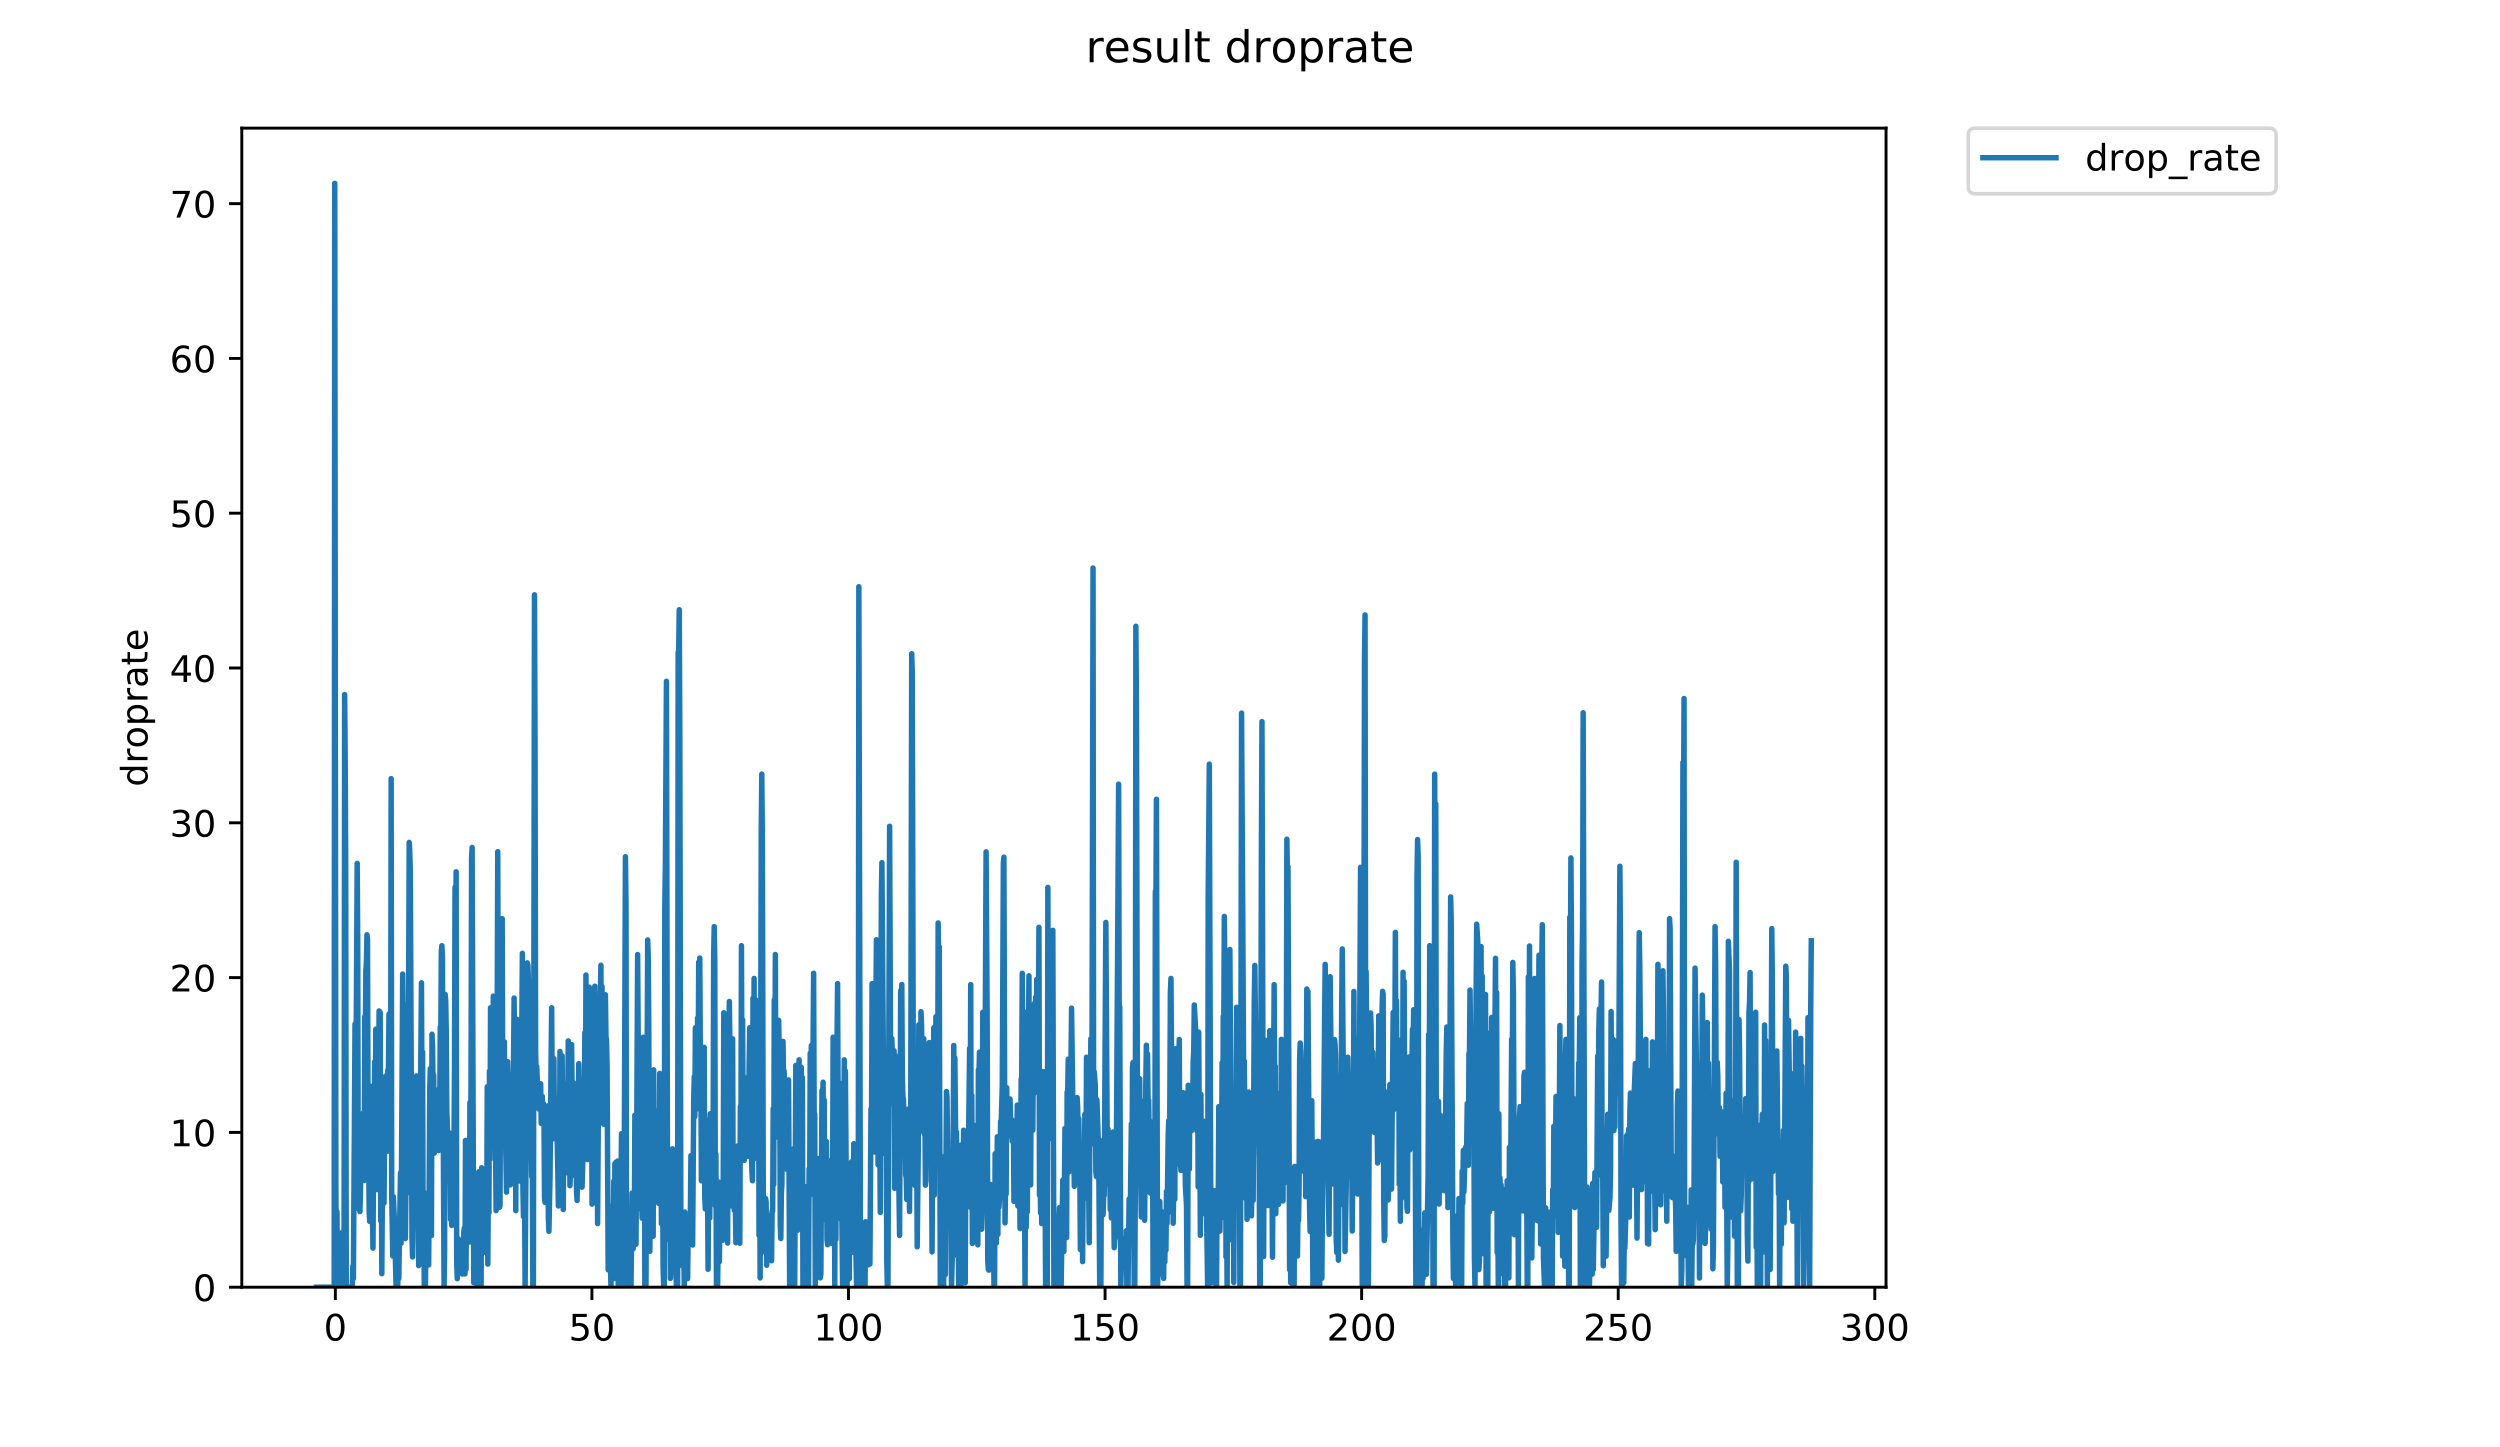 <?xml version="1.0" encoding="utf-8" standalone="no"?>
<!DOCTYPE svg PUBLIC "-//W3C//DTD SVG 1.1//EN"
  "http://www.w3.org/Graphics/SVG/1.1/DTD/svg11.dtd">
<!-- Created with matplotlib (https://matplotlib.org/) -->
<svg height="396pt" version="1.1" viewBox="0 0 684 396" width="684pt" xmlns="http://www.w3.org/2000/svg" xmlns:xlink="http://www.w3.org/1999/xlink">
 <defs>
  <style type="text/css">
*{stroke-linecap:butt;stroke-linejoin:round;}
  </style>
 </defs>
 <g id="figure_1">
  <g id="patch_1">
   <path d="M 0 396 
L 684 396 
L 684 0 
L 0 0 
z
" style="fill:#ffffff;"/>
  </g>
  <g id="axes_1">
   <g id="patch_2">
    <path d="M 66.159 352.174 
L 516.019 352.174 
L 516.019 35.062 
L 66.159 35.062 
z
" style="fill:#ffffff;"/>
   </g>
   <g id="matplotlib.axis_1">
    <g id="xtick_1">
     <g id="line2d_1">
      <defs>
       <path d="M 0 0 
L 0 3.5 
" id="m8c4f00724d" style="stroke:#000000;stroke-width:0.8;"/>
      </defs>
      <g>
       <use style="stroke:#000000;stroke-width:0.8;" x="91.75" xlink:href="#m8c4f00724d" y="352.174"/>
      </g>
     </g>
     <g id="text_1">
      <!-- 0 -->
      <defs>
       <path d="M 31.781 66.406 
Q 24.172 66.406 20.328 58.906 
Q 16.5 51.422 16.5 36.375 
Q 16.5 21.391 20.328 13.891 
Q 24.172 6.391 31.781 6.391 
Q 39.453 6.391 43.281 13.891 
Q 47.125 21.391 47.125 36.375 
Q 47.125 51.422 43.281 58.906 
Q 39.453 66.406 31.781 66.406 
z
M 31.781 74.219 
Q 44.047 74.219 50.516 64.516 
Q 56.984 54.828 56.984 36.375 
Q 56.984 17.969 50.516 8.266 
Q 44.047 -1.422 31.781 -1.422 
Q 19.531 -1.422 13.062 8.266 
Q 6.594 17.969 6.594 36.375 
Q 6.594 54.828 13.062 64.516 
Q 19.531 74.219 31.781 74.219 
z
" id="DejaVuSans-48"/>
      </defs>
      <g transform="translate(88.568 366.773)scale(0.1 -0.1)">
       <use xlink:href="#DejaVuSans-48"/>
      </g>
     </g>
    </g>
    <g id="xtick_2">
     <g id="line2d_2">
      <g>
       <use style="stroke:#000000;stroke-width:0.8;" x="161.948" xlink:href="#m8c4f00724d" y="352.174"/>
      </g>
     </g>
     <g id="text_2">
      <!-- 50 -->
      <defs>
       <path d="M 10.797 72.906 
L 49.516 72.906 
L 49.516 64.594 
L 19.828 64.594 
L 19.828 46.734 
Q 21.969 47.469 24.109 47.828 
Q 26.266 48.188 28.422 48.188 
Q 40.625 48.188 47.75 41.5 
Q 54.891 34.812 54.891 23.391 
Q 54.891 11.625 47.562 5.094 
Q 40.234 -1.422 26.906 -1.422 
Q 22.312 -1.422 17.547 -0.641 
Q 12.797 0.141 7.719 1.703 
L 7.719 11.625 
Q 12.109 9.234 16.797 8.062 
Q 21.484 6.891 26.703 6.891 
Q 35.156 6.891 40.078 11.328 
Q 45.016 15.766 45.016 23.391 
Q 45.016 31 40.078 35.438 
Q 35.156 39.891 26.703 39.891 
Q 22.75 39.891 18.812 39.016 
Q 14.891 38.141 10.797 36.281 
z
" id="DejaVuSans-53"/>
      </defs>
      <g transform="translate(155.586 366.773)scale(0.1 -0.1)">
       <use xlink:href="#DejaVuSans-53"/>
       <use x="63.623" xlink:href="#DejaVuSans-48"/>
      </g>
     </g>
    </g>
    <g id="xtick_3">
     <g id="line2d_3">
      <g>
       <use style="stroke:#000000;stroke-width:0.8;" x="232.147" xlink:href="#m8c4f00724d" y="352.174"/>
      </g>
     </g>
     <g id="text_3">
      <!-- 100 -->
      <defs>
       <path d="M 12.406 8.297 
L 28.516 8.297 
L 28.516 63.922 
L 10.984 60.406 
L 10.984 69.391 
L 28.422 72.906 
L 38.281 72.906 
L 38.281 8.297 
L 54.391 8.297 
L 54.391 0 
L 12.406 0 
z
" id="DejaVuSans-49"/>
      </defs>
      <g transform="translate(222.603 366.773)scale(0.1 -0.1)">
       <use xlink:href="#DejaVuSans-49"/>
       <use x="63.623" xlink:href="#DejaVuSans-48"/>
       <use x="127.246" xlink:href="#DejaVuSans-48"/>
      </g>
     </g>
    </g>
    <g id="xtick_4">
     <g id="line2d_4">
      <g>
       <use style="stroke:#000000;stroke-width:0.8;" x="302.346" xlink:href="#m8c4f00724d" y="352.174"/>
      </g>
     </g>
     <g id="text_4">
      <!-- 150 -->
      <g transform="translate(292.802 366.773)scale(0.1 -0.1)">
       <use xlink:href="#DejaVuSans-49"/>
       <use x="63.623" xlink:href="#DejaVuSans-53"/>
       <use x="127.246" xlink:href="#DejaVuSans-48"/>
      </g>
     </g>
    </g>
    <g id="xtick_5">
     <g id="line2d_5">
      <g>
       <use style="stroke:#000000;stroke-width:0.8;" x="372.545" xlink:href="#m8c4f00724d" y="352.174"/>
      </g>
     </g>
     <g id="text_5">
      <!-- 200 -->
      <defs>
       <path d="M 19.188 8.297 
L 53.609 8.297 
L 53.609 0 
L 7.328 0 
L 7.328 8.297 
Q 12.938 14.109 22.625 23.891 
Q 32.328 33.688 34.812 36.531 
Q 39.547 41.844 41.422 45.531 
Q 43.312 49.219 43.312 52.781 
Q 43.312 58.594 39.234 62.25 
Q 35.156 65.922 28.609 65.922 
Q 23.969 65.922 18.812 64.312 
Q 13.672 62.703 7.812 59.422 
L 7.812 69.391 
Q 13.766 71.781 18.938 73 
Q 24.125 74.219 28.422 74.219 
Q 39.75 74.219 46.484 68.547 
Q 53.219 62.891 53.219 53.422 
Q 53.219 48.922 51.531 44.891 
Q 49.859 40.875 45.406 35.406 
Q 44.188 33.984 37.641 27.219 
Q 31.109 20.453 19.188 8.297 
z
" id="DejaVuSans-50"/>
      </defs>
      <g transform="translate(363.001 366.773)scale(0.1 -0.1)">
       <use xlink:href="#DejaVuSans-50"/>
       <use x="63.623" xlink:href="#DejaVuSans-48"/>
       <use x="127.246" xlink:href="#DejaVuSans-48"/>
      </g>
     </g>
    </g>
    <g id="xtick_6">
     <g id="line2d_6">
      <g>
       <use style="stroke:#000000;stroke-width:0.8;" x="442.743" xlink:href="#m8c4f00724d" y="352.174"/>
      </g>
     </g>
     <g id="text_6">
      <!-- 250 -->
      <g transform="translate(433.2 366.773)scale(0.1 -0.1)">
       <use xlink:href="#DejaVuSans-50"/>
       <use x="63.623" xlink:href="#DejaVuSans-53"/>
       <use x="127.246" xlink:href="#DejaVuSans-48"/>
      </g>
     </g>
    </g>
    <g id="xtick_7">
     <g id="line2d_7">
      <g>
       <use style="stroke:#000000;stroke-width:0.8;" x="512.942" xlink:href="#m8c4f00724d" y="352.174"/>
      </g>
     </g>
     <g id="text_7">
      <!-- 300 -->
      <defs>
       <path d="M 40.578 39.312 
Q 47.656 37.797 51.625 33 
Q 55.609 28.219 55.609 21.188 
Q 55.609 10.406 48.188 4.484 
Q 40.766 -1.422 27.094 -1.422 
Q 22.516 -1.422 17.656 -0.516 
Q 12.797 0.391 7.625 2.203 
L 7.625 11.719 
Q 11.719 9.328 16.594 8.109 
Q 21.484 6.891 26.812 6.891 
Q 36.078 6.891 40.938 10.547 
Q 45.797 14.203 45.797 21.188 
Q 45.797 27.641 41.281 31.266 
Q 36.766 34.906 28.719 34.906 
L 20.219 34.906 
L 20.219 43.016 
L 29.109 43.016 
Q 36.375 43.016 40.234 45.922 
Q 44.094 48.828 44.094 54.297 
Q 44.094 59.906 40.109 62.906 
Q 36.141 65.922 28.719 65.922 
Q 24.656 65.922 20.016 65.031 
Q 15.375 64.156 9.812 62.312 
L 9.812 71.094 
Q 15.438 72.656 20.344 73.438 
Q 25.25 74.219 29.594 74.219 
Q 40.828 74.219 47.359 69.109 
Q 53.906 64.016 53.906 55.328 
Q 53.906 49.266 50.438 45.094 
Q 46.969 40.922 40.578 39.312 
z
" id="DejaVuSans-51"/>
      </defs>
      <g transform="translate(503.398 366.773)scale(0.1 -0.1)">
       <use xlink:href="#DejaVuSans-51"/>
       <use x="63.623" xlink:href="#DejaVuSans-48"/>
       <use x="127.246" xlink:href="#DejaVuSans-48"/>
      </g>
     </g>
    </g>
   </g>
   <g id="matplotlib.axis_2">
    <g id="ytick_1">
     <g id="line2d_8">
      <defs>
       <path d="M 0 0 
L -3.5 0 
" id="meac19a81d8" style="stroke:#000000;stroke-width:0.8;"/>
      </defs>
      <g>
       <use style="stroke:#000000;stroke-width:0.8;" x="66.159" xlink:href="#meac19a81d8" y="352.174"/>
      </g>
     </g>
     <g id="text_8">
      <!-- 0 -->
      <g transform="translate(52.796 355.973)scale(0.1 -0.1)">
       <use xlink:href="#DejaVuSans-48"/>
      </g>
     </g>
    </g>
    <g id="ytick_2">
     <g id="line2d_9">
      <g>
       <use style="stroke:#000000;stroke-width:0.8;" x="66.159" xlink:href="#meac19a81d8" y="309.823"/>
      </g>
     </g>
     <g id="text_9">
      <!-- 10 -->
      <g transform="translate(46.434 313.622)scale(0.1 -0.1)">
       <use xlink:href="#DejaVuSans-49"/>
       <use x="63.623" xlink:href="#DejaVuSans-48"/>
      </g>
     </g>
    </g>
    <g id="ytick_3">
     <g id="line2d_10">
      <g>
       <use style="stroke:#000000;stroke-width:0.8;" x="66.159" xlink:href="#meac19a81d8" y="267.472"/>
      </g>
     </g>
     <g id="text_10">
      <!-- 20 -->
      <g transform="translate(46.434 271.271)scale(0.1 -0.1)">
       <use xlink:href="#DejaVuSans-50"/>
       <use x="63.623" xlink:href="#DejaVuSans-48"/>
      </g>
     </g>
    </g>
    <g id="ytick_4">
     <g id="line2d_11">
      <g>
       <use style="stroke:#000000;stroke-width:0.8;" x="66.159" xlink:href="#meac19a81d8" y="225.121"/>
      </g>
     </g>
     <g id="text_11">
      <!-- 30 -->
      <g transform="translate(46.434 228.92)scale(0.1 -0.1)">
       <use xlink:href="#DejaVuSans-51"/>
       <use x="63.623" xlink:href="#DejaVuSans-48"/>
      </g>
     </g>
    </g>
    <g id="ytick_5">
     <g id="line2d_12">
      <g>
       <use style="stroke:#000000;stroke-width:0.8;" x="66.159" xlink:href="#meac19a81d8" y="182.77"/>
      </g>
     </g>
     <g id="text_12">
      <!-- 40 -->
      <defs>
       <path d="M 37.797 64.312 
L 12.891 25.391 
L 37.797 25.391 
z
M 35.203 72.906 
L 47.609 72.906 
L 47.609 25.391 
L 58.016 25.391 
L 58.016 17.188 
L 47.609 17.188 
L 47.609 0 
L 37.797 0 
L 37.797 17.188 
L 4.891 17.188 
L 4.891 26.703 
z
" id="DejaVuSans-52"/>
      </defs>
      <g transform="translate(46.434 186.569)scale(0.1 -0.1)">
       <use xlink:href="#DejaVuSans-52"/>
       <use x="63.623" xlink:href="#DejaVuSans-48"/>
      </g>
     </g>
    </g>
    <g id="ytick_6">
     <g id="line2d_13">
      <g>
       <use style="stroke:#000000;stroke-width:0.8;" x="66.159" xlink:href="#meac19a81d8" y="140.419"/>
      </g>
     </g>
     <g id="text_13">
      <!-- 50 -->
      <g transform="translate(46.434 144.218)scale(0.1 -0.1)">
       <use xlink:href="#DejaVuSans-53"/>
       <use x="63.623" xlink:href="#DejaVuSans-48"/>
      </g>
     </g>
    </g>
    <g id="ytick_7">
     <g id="line2d_14">
      <g>
       <use style="stroke:#000000;stroke-width:0.8;" x="66.159" xlink:href="#meac19a81d8" y="98.068"/>
      </g>
     </g>
     <g id="text_14">
      <!-- 60 -->
      <defs>
       <path d="M 33.016 40.375 
Q 26.375 40.375 22.484 35.828 
Q 18.609 31.297 18.609 23.391 
Q 18.609 15.531 22.484 10.953 
Q 26.375 6.391 33.016 6.391 
Q 39.656 6.391 43.531 10.953 
Q 47.406 15.531 47.406 23.391 
Q 47.406 31.297 43.531 35.828 
Q 39.656 40.375 33.016 40.375 
z
M 52.594 71.297 
L 52.594 62.312 
Q 48.875 64.062 45.094 64.984 
Q 41.312 65.922 37.594 65.922 
Q 27.828 65.922 22.672 59.328 
Q 17.531 52.734 16.797 39.406 
Q 19.672 43.656 24.016 45.922 
Q 28.375 48.188 33.594 48.188 
Q 44.578 48.188 50.953 41.516 
Q 57.328 34.859 57.328 23.391 
Q 57.328 12.156 50.688 5.359 
Q 44.047 -1.422 33.016 -1.422 
Q 20.359 -1.422 13.672 8.266 
Q 6.984 17.969 6.984 36.375 
Q 6.984 53.656 15.188 63.938 
Q 23.391 74.219 37.203 74.219 
Q 40.922 74.219 44.703 73.484 
Q 48.484 72.75 52.594 71.297 
z
" id="DejaVuSans-54"/>
      </defs>
      <g transform="translate(46.434 101.867)scale(0.1 -0.1)">
       <use xlink:href="#DejaVuSans-54"/>
       <use x="63.623" xlink:href="#DejaVuSans-48"/>
      </g>
     </g>
    </g>
    <g id="ytick_8">
     <g id="line2d_15">
      <g>
       <use style="stroke:#000000;stroke-width:0.8;" x="66.159" xlink:href="#meac19a81d8" y="55.717"/>
      </g>
     </g>
     <g id="text_15">
      <!-- 70 -->
      <defs>
       <path d="M 8.203 72.906 
L 55.078 72.906 
L 55.078 68.703 
L 28.609 0 
L 18.312 0 
L 43.219 64.594 
L 8.203 64.594 
z
" id="DejaVuSans-55"/>
      </defs>
      <g transform="translate(46.434 59.517)scale(0.1 -0.1)">
       <use xlink:href="#DejaVuSans-55"/>
       <use x="63.623" xlink:href="#DejaVuSans-48"/>
      </g>
     </g>
    </g>
    <g id="text_16">
     <!-- droprate -->
     <defs>
      <path d="M 45.406 46.391 
L 45.406 75.984 
L 54.391 75.984 
L 54.391 0 
L 45.406 0 
L 45.406 8.203 
Q 42.578 3.328 38.25 0.953 
Q 33.938 -1.422 27.875 -1.422 
Q 17.969 -1.422 11.734 6.484 
Q 5.516 14.406 5.516 27.297 
Q 5.516 40.188 11.734 48.094 
Q 17.969 56 27.875 56 
Q 33.938 56 38.25 53.625 
Q 42.578 51.266 45.406 46.391 
z
M 14.797 27.297 
Q 14.797 17.391 18.875 11.75 
Q 22.953 6.109 30.078 6.109 
Q 37.203 6.109 41.297 11.75 
Q 45.406 17.391 45.406 27.297 
Q 45.406 37.203 41.297 42.844 
Q 37.203 48.484 30.078 48.484 
Q 22.953 48.484 18.875 42.844 
Q 14.797 37.203 14.797 27.297 
z
" id="DejaVuSans-100"/>
      <path d="M 41.109 46.297 
Q 39.594 47.172 37.812 47.578 
Q 36.031 48 33.891 48 
Q 26.266 48 22.188 43.047 
Q 18.109 38.094 18.109 28.812 
L 18.109 0 
L 9.078 0 
L 9.078 54.688 
L 18.109 54.688 
L 18.109 46.188 
Q 20.953 51.172 25.484 53.578 
Q 30.031 56 36.531 56 
Q 37.453 56 38.578 55.875 
Q 39.703 55.766 41.062 55.516 
z
" id="DejaVuSans-114"/>
      <path d="M 30.609 48.391 
Q 23.391 48.391 19.188 42.75 
Q 14.984 37.109 14.984 27.297 
Q 14.984 17.484 19.156 11.844 
Q 23.344 6.203 30.609 6.203 
Q 37.797 6.203 41.984 11.859 
Q 46.188 17.531 46.188 27.297 
Q 46.188 37.016 41.984 42.703 
Q 37.797 48.391 30.609 48.391 
z
M 30.609 56 
Q 42.328 56 49.016 48.375 
Q 55.719 40.766 55.719 27.297 
Q 55.719 13.875 49.016 6.219 
Q 42.328 -1.422 30.609 -1.422 
Q 18.844 -1.422 12.172 6.219 
Q 5.516 13.875 5.516 27.297 
Q 5.516 40.766 12.172 48.375 
Q 18.844 56 30.609 56 
z
" id="DejaVuSans-111"/>
      <path d="M 18.109 8.203 
L 18.109 -20.797 
L 9.078 -20.797 
L 9.078 54.688 
L 18.109 54.688 
L 18.109 46.391 
Q 20.953 51.266 25.266 53.625 
Q 29.594 56 35.594 56 
Q 45.562 56 51.781 48.094 
Q 58.016 40.188 58.016 27.297 
Q 58.016 14.406 51.781 6.484 
Q 45.562 -1.422 35.594 -1.422 
Q 29.594 -1.422 25.266 0.953 
Q 20.953 3.328 18.109 8.203 
z
M 48.688 27.297 
Q 48.688 37.203 44.609 42.844 
Q 40.531 48.484 33.406 48.484 
Q 26.266 48.484 22.188 42.844 
Q 18.109 37.203 18.109 27.297 
Q 18.109 17.391 22.188 11.75 
Q 26.266 6.109 33.406 6.109 
Q 40.531 6.109 44.609 11.75 
Q 48.688 17.391 48.688 27.297 
z
" id="DejaVuSans-112"/>
      <path d="M 34.281 27.484 
Q 23.391 27.484 19.188 25 
Q 14.984 22.516 14.984 16.5 
Q 14.984 11.719 18.141 8.906 
Q 21.297 6.109 26.703 6.109 
Q 34.188 6.109 38.703 11.406 
Q 43.219 16.703 43.219 25.484 
L 43.219 27.484 
z
M 52.203 31.203 
L 52.203 0 
L 43.219 0 
L 43.219 8.297 
Q 40.141 3.328 35.547 0.953 
Q 30.953 -1.422 24.312 -1.422 
Q 15.922 -1.422 10.953 3.297 
Q 6 8.016 6 15.922 
Q 6 25.141 12.172 29.828 
Q 18.359 34.516 30.609 34.516 
L 43.219 34.516 
L 43.219 35.406 
Q 43.219 41.609 39.141 45 
Q 35.062 48.391 27.688 48.391 
Q 23 48.391 18.547 47.266 
Q 14.109 46.141 10.016 43.891 
L 10.016 52.203 
Q 14.938 54.109 19.578 55.047 
Q 24.219 56 28.609 56 
Q 40.484 56 46.344 49.844 
Q 52.203 43.703 52.203 31.203 
z
" id="DejaVuSans-97"/>
      <path d="M 18.312 70.219 
L 18.312 54.688 
L 36.812 54.688 
L 36.812 47.703 
L 18.312 47.703 
L 18.312 18.016 
Q 18.312 11.328 20.141 9.422 
Q 21.969 7.516 27.594 7.516 
L 36.812 7.516 
L 36.812 0 
L 27.594 0 
Q 17.188 0 13.234 3.875 
Q 9.281 7.766 9.281 18.016 
L 9.281 47.703 
L 2.688 47.703 
L 2.688 54.688 
L 9.281 54.688 
L 9.281 70.219 
z
" id="DejaVuSans-116"/>
      <path d="M 56.203 29.594 
L 56.203 25.203 
L 14.891 25.203 
Q 15.484 15.922 20.484 11.062 
Q 25.484 6.203 34.422 6.203 
Q 39.594 6.203 44.453 7.469 
Q 49.312 8.734 54.109 11.281 
L 54.109 2.781 
Q 49.266 0.734 44.188 -0.344 
Q 39.109 -1.422 33.891 -1.422 
Q 20.797 -1.422 13.156 6.188 
Q 5.516 13.812 5.516 26.812 
Q 5.516 40.234 12.766 48.109 
Q 20.016 56 32.328 56 
Q 43.359 56 49.781 48.891 
Q 56.203 41.797 56.203 29.594 
z
M 47.219 32.234 
Q 47.125 39.594 43.094 43.984 
Q 39.062 48.391 32.422 48.391 
Q 24.906 48.391 20.391 44.141 
Q 15.875 39.891 15.188 32.172 
z
" id="DejaVuSans-101"/>
     </defs>
     <g transform="translate(40.354 215.236)rotate(-90)scale(0.1 -0.1)">
      <use xlink:href="#DejaVuSans-100"/>
      <use x="63.477" xlink:href="#DejaVuSans-114"/>
      <use x="104.559" xlink:href="#DejaVuSans-111"/>
      <use x="165.74" xlink:href="#DejaVuSans-112"/>
      <use x="229.217" xlink:href="#DejaVuSans-114"/>
      <use x="270.33" xlink:href="#DejaVuSans-97"/>
      <use x="331.609" xlink:href="#DejaVuSans-116"/>
      <use x="370.818" xlink:href="#DejaVuSans-101"/>
     </g>
    </g>
   </g>
   <g id="line2d_16">
    <path clip-path="url(#pc6fc9fd1b0)" d="M 86.607 352.174 
L 91.43 352.174 
L 91.586 50.163 
L 91.891 323.623 
L 92.044 352.174 
L 92.191 331.485 
L 92.338 352.174 
L 92.488 342.466 
L 92.636 352.174 
L 92.783 341.158 
L 92.931 352.174 
L 93.078 337.357 
L 93.228 352.174 
L 93.376 345.834 
L 93.525 352.174 
L 93.678 343.916 
L 93.834 352.174 
L 94.141 334.912 
L 94.288 190.03 
L 94.436 205.715 
L 94.583 237.448 
L 94.732 352.174 
L 96.378 352.174 
L 96.534 346.389 
L 96.687 349.834 
L 97.132 280.165 
L 97.279 313.119 
L 97.724 236.228 
L 97.871 258.196 
L 98.023 330.7 
L 98.179 322.171 
L 98.327 323.05 
L 98.475 331.485 
L 98.622 325.323 
L 98.917 307.016 
L 99.064 314.23 
L 99.212 305.796 
L 99.359 304.575 
L 99.508 309.823 
L 99.655 322.967 
L 99.803 278.151 
L 99.952 284.798 
L 100.102 265.547 
L 100.251 263.141 
L 100.399 255.756 
L 100.547 257.25 
L 100.698 305.516 
L 100.849 313.026 
L 100.997 331.184 
L 101.151 334.178 
L 101.298 313.231 
L 101.446 332.646 
L 101.593 297.252 
L 101.741 332.646 
L 101.888 330.205 
L 102.041 341.497 
L 102.196 320.233 
L 102.354 323.789 
L 102.512 290.531 
L 102.66 317.183 
L 102.808 281.589 
L 102.962 325.192 
L 103.11 312.243 
L 103.259 325.477 
L 103.57 304.732 
L 103.719 276.59 
L 103.869 295.465 
L 104.019 277.016 
L 104.167 333.972 
L 104.315 315.24 
L 104.463 348.481 
L 104.612 326.618 
L 104.765 327.538 
L 104.915 316.182 
L 105.072 329.157 
L 105.225 309.94 
L 105.378 312.176 
L 105.527 294.423 
L 105.677 314.77 
L 105.827 305.251 
L 105.976 314.982 
L 106.124 292.713 
L 106.273 292.542 
L 106.425 277.437 
L 106.872 304.712 
L 107.02 213.038 
L 107.168 326.691 
L 107.463 343.631 
L 107.616 327.401 
L 107.921 334.178 
L 108.371 352.174 
L 108.519 343.631 
L 108.666 344.7 
L 108.814 352.174 
L 108.962 342.438 
L 109.113 349.775 
L 109.574 320.892 
L 109.724 340.177 
L 110.172 266.507 
L 110.322 304.048 
L 110.471 274.732 
L 110.621 328.247 
L 110.77 300.291 
L 110.919 338.864 
L 111.067 324.264 
L 111.215 326.618 
L 111.364 320.713 
L 111.811 267.23 
L 111.959 230.476 
L 112.109 233.062 
L 112.262 238.378 
L 112.721 338.592 
L 112.873 343.893 
L 113.182 319.507 
L 113.331 305.118 
L 113.482 306.968 
L 113.635 302.489 
L 113.786 305.778 
L 113.939 294.369 
L 114.089 313.891 
L 114.242 312.065 
L 114.396 324.174 
L 114.549 346.276 
L 114.701 339.088 
L 115.314 268.9 
L 115.467 303.672 
L 115.62 287.829 
L 115.773 340.443 
L 115.925 326.076 
L 116.077 352.174 
L 116.39 352.174 
L 116.543 339.088 
L 116.691 340.004 
L 116.839 342.238 
L 116.989 326.98 
L 117.285 346.089 
L 117.583 297.878 
L 117.733 292.356 
L 118.04 338.057 
L 118.194 282.958 
L 118.346 286.295 
L 118.5 298.209 
L 118.652 294.208 
L 118.804 315.502 
L 119.105 304.184 
L 119.254 304.983 
L 119.404 312.47 
L 119.552 298.78 
L 119.85 311.15 
L 120 314.77 
L 120.149 297.878 
L 120.298 306.193 
L 120.45 280.996 
L 120.599 284.606 
L 120.747 260.212 
L 120.896 258.735 
L 121.043 262.117 
L 121.491 352.174 
L 121.639 342.466 
L 121.788 272.083 
L 121.943 273.79 
L 122.09 281.993 
L 122.238 303.495 
L 122.537 312.357 
L 122.686 309.823 
L 122.835 323.298 
L 122.984 309.944 
L 123.133 315.769 
L 123.284 333.653 
L 123.435 331.95 
L 123.584 335.282 
L 123.734 317.382 
L 123.883 313.673 
L 124.032 324.344 
L 124.188 318.525 
L 124.344 292.33 
L 124.495 242.728 
L 124.646 292.692 
L 124.797 238.52 
L 124.946 344.914 
L 125.101 349.847 
L 125.253 339.198 
L 125.403 338.939 
L 125.552 347.362 
L 125.702 340.108 
L 125.856 343.985 
L 126.005 342.549 
L 126.157 345.036 
L 126.305 342.494 
L 126.454 348.554 
L 126.604 348.565 
L 126.754 347.348 
L 126.907 336.881 
L 127.062 335.93 
L 127.21 348.544 
L 127.358 312.014 
L 127.507 347.32 
L 127.662 319.596 
L 127.816 336.577 
L 127.965 322.967 
L 128.116 330.488 
L 128.266 323.776 
L 128.42 339.827 
L 128.571 301.642 
L 128.72 318.581 
L 128.872 296.261 
L 129.022 234.931 
L 129.172 231.859 
L 129.624 350.971 
L 129.778 341.645 
L 129.934 346.389 
L 130.09 336.018 
L 130.551 352.174 
L 130.861 352.174 
L 131.016 320.586 
L 131.472 352.174 
L 131.628 352.174 
L 131.782 319.507 
L 132.094 341.76 
L 132.391 321.75 
L 132.545 328.58 
L 132.697 321.756 
L 132.851 342.657 
L 133.153 338.135 
L 133.308 297.34 
L 133.459 345.853 
L 133.615 323.782 
L 133.766 331.893 
L 133.915 293.052 
L 134.064 317.183 
L 134.212 275.724 
L 134.362 299.235 
L 134.674 303.575 
L 134.974 272.54 
L 135.278 305.635 
L 135.426 296.513 
L 135.731 331.231 
L 135.883 288.293 
L 136.032 278.573 
L 136.184 233.025 
L 136.335 293.718 
L 136.49 305.377 
L 136.637 330.331 
L 136.792 330.007 
L 137.096 261.762 
L 137.247 277.437 
L 137.399 251.338 
L 137.549 299.385 
L 137.697 287.674 
L 137.844 299.693 
L 137.991 285.047 
L 138.139 311.898 
L 138.286 309.334 
L 138.581 326.169 
L 138.88 290.463 
L 139.027 297.252 
L 139.175 293.759 
L 139.322 299.541 
L 139.472 297.878 
L 139.619 324.184 
L 139.766 301.104 
L 139.913 308.449 
L 140.061 306.886 
L 140.21 297.878 
L 140.363 306.166 
L 140.659 273.07 
L 140.807 293.759 
L 140.96 284.744 
L 141.115 331.231 
L 141.27 280.432 
L 141.425 278.874 
L 141.574 284.798 
L 141.722 281.993 
L 141.871 313.342 
L 142.167 323.133 
L 142.318 281.589 
L 142.468 311.15 
L 142.617 282.391 
L 142.766 281.188 
L 142.919 260.829 
L 143.073 325.414 
L 143.221 332.869 
L 143.37 327.904 
L 143.519 326.691 
L 143.667 352.174 
L 143.97 310.537 
L 144.275 263.45 
L 144.426 264.141 
L 144.723 272.54 
L 144.872 273.297 
L 145.027 291.673 
L 145.183 293.839 
L 145.479 321.923 
L 145.628 310.982 
L 145.779 352.174 
L 145.934 352.174 
L 146.233 162.741 
L 146.386 203.533 
L 146.542 287.551 
L 146.698 294.475 
L 146.853 291.839 
L 147.157 299.817 
L 147.308 298.641 
L 147.464 303.442 
L 147.62 297.937 
L 147.775 300.103 
L 147.923 296.513 
L 148.076 307.346 
L 148.224 304.712 
L 148.372 299.994 
L 148.524 307.095 
L 148.683 301.947 
L 148.834 306.166 
L 148.982 327.835 
L 149.129 328.985 
L 149.277 313.1 
L 149.426 325.554 
L 149.575 305.527 
L 149.724 317.083 
L 149.872 302.563 
L 150.029 333.299 
L 150.182 336.881 
L 150.487 321.742 
L 150.788 289.072 
L 150.936 275.724 
L 151.085 298.933 
L 151.234 296.671 
L 151.39 290.678 
L 151.546 289.689 
L 151.701 311.564 
L 151.849 300.291 
L 152.152 307.717 
L 152.305 305.118 
L 152.607 319.41 
L 152.763 329.946 
L 152.913 308.983 
L 153.061 324.03 
L 153.209 287.674 
L 153.358 299.994 
L 153.506 299.844 
L 153.654 301.353 
L 153.802 288.891 
L 154.111 330.936 
L 154.26 302.985 
L 154.409 296.513 
L 154.558 298.933 
L 154.86 320.892 
L 155.012 317.868 
L 155.323 304.602 
L 155.472 284.798 
L 155.628 299.817 
L 155.782 287.197 
L 155.938 324.403 
L 156.087 320.803 
L 156.384 285.812 
L 156.532 297.723 
L 156.681 299.994 
L 156.83 307.275 
L 156.985 296.327 
L 157.137 296.883 
L 157.291 321.672 
L 157.439 301.353 
L 157.738 325.939 
L 157.891 328.448 
L 158.044 321.416 
L 158.348 291.001 
L 158.645 303.634 
L 158.793 306.061 
L 158.941 312.014 
L 159.094 304.855 
L 159.247 324.813 
L 159.552 314.737 
L 159.702 295.945 
L 159.858 311.564 
L 160.01 282.572 
L 160.159 311.267 
L 160.314 266.77 
L 160.465 311.84 
L 160.618 301.447 
L 160.773 317.27 
L 160.926 273.79 
L 161.076 311.267 
L 161.228 270.089 
L 161.38 303.672 
L 161.531 272.692 
L 161.681 290.639 
L 161.831 288.767 
L 161.982 329.443 
L 162.741 269.825 
L 162.89 303.773 
L 163.042 289.124 
L 163.191 295.786 
L 163.343 292.692 
L 163.499 334.77 
L 163.803 290.509 
L 163.955 301.588 
L 164.263 271.672 
L 164.412 264.094 
L 164.566 300.84 
L 164.715 269.892 
L 164.866 305.516 
L 165.02 297.34 
L 165.173 307.594 
L 165.481 277.092 
L 165.635 272.178 
L 165.789 283.528 
L 165.941 284.744 
L 166.096 291.506 
L 166.396 347.442 
L 166.548 329.822 
L 166.701 333.193 
L 167.165 352.174 
L 167.32 335.181 
L 167.472 333.919 
L 167.627 334.674 
L 167.78 342.763 
L 167.928 323.133 
L 168.081 349.802 
L 168.23 318.39 
L 168.382 342.684 
L 168.533 317.963 
L 168.684 328.247 
L 168.988 317.675 
L 169.141 352.174 
L 169.292 337.818 
L 169.443 334.229 
L 169.597 333.404 
L 169.748 338.018 
L 170.05 310.183 
L 170.199 319.191 
L 170.351 352.174 
L 170.662 352.174 
L 171.115 234.4 
L 171.269 246.882 
L 171.422 352.174 
L 171.575 352.174 
L 171.725 338.977 
L 171.879 347.469 
L 172.03 340.039 
L 172.181 340.311 
L 172.334 336.795 
L 172.637 352.174 
L 172.943 326.436 
L 173.093 341.407 
L 173.248 341.645 
L 173.396 335.33 
L 173.546 336.533 
L 173.699 305.118 
L 174.005 340.41 
L 174.155 319.305 
L 174.455 261.162 
L 174.91 329.443 
L 175.06 323.38 
L 175.211 330.761 
L 175.368 316.498 
L 175.675 333.299 
L 175.975 283.789 
L 176.127 315.296 
L 176.275 302.421 
L 176.429 352.174 
L 176.58 318.864 
L 176.731 352.174 
L 177.047 294.112 
L 177.205 257.171 
L 177.352 261.422 
L 177.502 279.779 
L 177.65 337.612 
L 177.799 342.354 
L 177.948 312.243 
L 178.104 336.399 
L 178.409 330.517 
L 178.556 321.485 
L 178.704 338.226 
L 178.852 292.713 
L 179.001 324.264 
L 179.149 303.773 
L 179.298 309.823 
L 179.453 307.717 
L 179.602 319.689 
L 179.752 307.531 
L 179.9 315.769 
L 180.053 309.705 
L 180.202 329.249 
L 180.355 325.117 
L 180.509 293.678 
L 180.659 295.945 
L 180.808 303.773 
L 180.964 334.817 
L 181.113 329.314 
L 181.265 314.213 
L 181.421 346.489 
L 181.577 352.174 
L 181.732 352.174 
L 181.888 248.199 
L 182.04 237.424 
L 182.337 186.4 
L 182.637 330.331 
L 182.789 339.088 
L 182.94 339.088 
L 183.093 338.018 
L 183.246 322.764 
L 183.397 349.788 
L 183.546 344.955 
L 183.701 344.007 
L 183.856 333.609 
L 184.009 314.319 
L 184.617 337.049 
L 184.771 332.34 
L 184.927 348.306 
L 185.083 352.174 
L 185.239 345.056 
L 185.392 352.174 
L 185.54 178.644 
L 185.688 177.93 
L 185.843 166.815 
L 185.991 199.711 
L 186.293 341.645 
L 186.448 337.049 
L 186.6 346.259 
L 186.751 334.38 
L 186.907 339.376 
L 187.061 340.507 
L 187.215 352.174 
L 187.368 331.604 
L 187.521 341.527 
L 187.673 334.429 
L 187.824 340.278 
L 187.974 336.577 
L 188.129 349.847 
L 188.277 337.612 
L 188.427 338.977 
L 188.578 339.051 
L 188.734 339.411 
L 188.885 332.476 
L 189.038 316.182 
L 189.341 335.234 
L 189.499 340.634 
L 189.802 300.698 
L 189.952 294.586 
L 190.102 305.516 
L 190.254 281.195 
L 190.406 284.555 
L 190.554 281.791 
L 190.706 303.399 
L 190.855 278.573 
L 191.006 297.142 
L 191.159 263.26 
L 191.31 298.641 
L 191.458 262.117 
L 191.606 288.709 
L 191.754 291.499 
L 191.902 323.05 
L 192.052 287.019 
L 192.207 318.433 
L 192.361 295.163 
L 192.515 311 
L 192.666 286.56 
L 192.817 327.262 
L 192.971 330.761 
L 193.126 310.517 
L 193.276 306.454 
L 193.423 330.331 
L 193.579 324.527 
L 193.728 347.264 
L 193.882 325.414 
L 194.185 333.246 
L 194.337 304.722 
L 194.492 307.962 
L 194.647 305.889 
L 194.8 323.94 
L 194.957 326.787 
L 195.111 311.452 
L 195.259 261.422 
L 195.409 253.516 
L 195.562 262.767 
L 195.717 329.946 
L 195.869 315.705 
L 196.025 352.174 
L 196.337 352.174 
L 196.649 323.403 
L 196.803 345.231 
L 196.953 335.33 
L 197.108 335.84 
L 197.266 331.627 
L 197.415 338.939 
L 197.564 330.456 
L 197.719 339.341 
L 197.875 323.325 
L 198.028 277.092 
L 198.474 320.623 
L 198.629 306.673 
L 198.777 331.721 
L 198.926 318.196 
L 199.077 340.108 
L 199.228 286.744 
L 199.383 289.518 
L 199.538 274.006 
L 199.845 295.626 
L 199.999 329.946 
L 200.148 297.878 
L 200.297 315.977 
L 200.445 284.218 
L 200.599 329.822 
L 200.747 322.01 
L 200.895 331.123 
L 201.043 326.618 
L 201.191 329.052 
L 201.339 340.004 
L 201.49 324.527 
L 201.644 326.365 
L 201.797 337.486 
L 201.95 313.46 
L 202.103 338.057 
L 202.258 319.596 
L 202.408 340.143 
L 202.56 302.765 
L 202.713 313.136 
L 202.861 258.735 
L 203.017 301.121 
L 203.17 279.033 
L 203.324 308.887 
L 203.473 295.945 
L 203.624 317.48 
L 203.772 301.207 
L 203.923 301.927 
L 204.074 294.911 
L 204.224 301.927 
L 204.379 303.038 
L 204.68 316.385 
L 204.976 290.108 
L 205.124 281.181 
L 205.272 308.613 
L 205.42 307.146 
L 205.723 320.499 
L 205.87 323.05 
L 206.019 273.07 
L 206.172 300.268 
L 206.323 267.71 
L 206.471 312.129 
L 206.625 279.033 
L 206.772 314.663 
L 206.925 273.658 
L 207.072 316.983 
L 207.219 277.724 
L 207.367 313.119 
L 207.514 274.063 
L 207.667 337.978 
L 207.818 310.42 
L 207.972 349.638 
L 208.275 227.612 
L 208.426 211.797 
L 208.579 229.486 
L 208.874 342.41 
L 209.022 342.466 
L 209.467 327.904 
L 209.615 328.985 
L 209.765 346.175 
L 209.913 341.221 
L 210.06 344.851 
L 210.208 332.646 
L 210.356 343.403 
L 210.509 335.658 
L 210.656 333.972 
L 211.101 344.935 
L 211.249 331.366 
L 211.396 331.366 
L 211.543 303.355 
L 211.691 324.103 
L 211.84 273.522 
L 211.988 309.58 
L 212.136 261.162 
L 212.284 310.797 
L 212.432 281.791 
L 212.583 309.105 
L 212.737 279.236 
L 212.885 311.15 
L 213.034 279.155 
L 213.332 295.303 
L 213.48 335.185 
L 213.629 338.864 
L 213.778 326.764 
L 213.93 323.782 
L 214.235 284.932 
L 214.388 296.018 
L 214.541 293.025 
L 214.692 298.49 
L 214.845 298.059 
L 214.996 316.284 
L 215.146 319.873 
L 215.3 297.036 
L 215.596 307.275 
L 215.746 295.465 
L 216.046 352.174 
L 216.196 335.472 
L 216.347 333.761 
L 216.502 314.737 
L 216.657 316.205 
L 216.963 342.737 
L 217.115 314.319 
L 217.426 352.174 
L 217.729 291.503 
L 217.881 323.623 
L 218.032 293.882 
L 218.183 336.622 
L 218.484 311.383 
L 218.635 289.964 
L 218.785 328.247 
L 218.937 292.859 
L 219.087 324.58 
L 219.237 292.017 
L 219.386 329.379 
L 219.534 294.811 
L 219.683 352.174 
L 219.993 352.174 
L 220.149 324.589 
L 220.612 352.174 
L 220.765 342.789 
L 220.915 342.522 
L 221.067 329.697 
L 221.218 352.174 
L 221.369 319.781 
L 221.521 327.121 
L 221.675 288.182 
L 221.831 294.318 
L 221.986 286.037 
L 222.142 324.479 
L 222.298 292.003 
L 222.453 286.397 
L 222.604 266.279 
L 222.756 306.038 
L 222.912 304.732 
L 223.069 352.174 
L 223.224 324.479 
L 223.53 343.776 
L 223.678 323.133 
L 223.832 346.192 
L 223.98 316.983 
L 224.129 331.545 
L 224.276 318.196 
L 224.431 349.631 
L 224.587 348.575 
L 224.894 298.338 
L 225.044 301.642 
L 225.202 296.088 
L 225.351 332.869 
L 225.505 300.981 
L 225.661 333.609 
L 225.817 318.709 
L 225.969 330.821 
L 226.117 312.357 
L 226.271 339.198 
L 226.425 340.539 
L 226.575 317.48 
L 226.729 326.293 
L 226.882 327.469 
L 227.031 334.178 
L 227.187 319.596 
L 227.343 322.089 
L 227.492 340.211 
L 227.642 322.01 
L 227.792 325.854 
L 227.942 283.789 
L 228.094 335.566 
L 228.243 299.085 
L 228.394 352.174 
L 228.547 296.418 
L 228.701 339.088 
L 228.857 294.475 
L 229.007 285.367 
L 229.161 269.11 
L 229.316 304.34 
L 229.471 298.8 
L 229.624 333.352 
L 229.776 296.418 
L 229.928 327.401 
L 230.079 306.968 
L 230.537 352.174 
L 230.686 344.955 
L 230.989 289.964 
L 231.142 311.953 
L 231.294 293.025 
L 231.759 352.174 
L 231.912 325.192 
L 232.064 347.455 
L 232.217 321.923 
L 232.372 349.854 
L 232.526 321.069 
L 232.679 338.018 
L 232.986 317.868 
L 233.138 342.63 
L 233.292 321.84 
L 233.446 339.269 
L 233.597 312.916 
L 233.749 334.38 
L 234.053 336.216 
L 234.366 352.174 
L 234.676 352.174 
L 234.826 331.779 
L 234.979 160.53 
L 235.285 286.295 
L 235.441 352.174 
L 235.596 344.074 
L 235.749 348.664 
L 235.899 336.399 
L 236.054 352.174 
L 236.357 339.234 
L 236.67 352.174 
L 236.82 334.279 
L 237.117 346.107 
L 237.264 341.19 
L 237.412 345.757 
L 237.56 346.072 
L 237.709 335.33 
L 237.857 335.087 
L 238.005 345.834 
L 238.3 303.355 
L 238.448 308.488 
L 238.601 269.133 
L 239.044 307.016 
L 239.192 301.353 
L 239.343 315.192 
L 239.789 257.125 
L 240.092 288.182 
L 240.247 318.709 
L 240.395 293.591 
L 240.542 298.473 
L 240.693 307.909 
L 240.843 331.721 
L 241.142 245.397 
L 241.291 236.011 
L 241.882 315.559 
L 242.029 308.237 
L 242.177 315.665 
L 242.324 303.355 
L 242.472 307.016 
L 242.628 345.269 
L 242.784 352.174 
L 242.939 352.174 
L 243.402 226.073 
L 243.703 301.927 
L 244.005 284.174 
L 244.157 289.124 
L 244.307 287.571 
L 244.455 291.499 
L 244.609 287.471 
L 244.762 325.117 
L 244.912 288.767 
L 245.062 296.986 
L 245.363 289.65 
L 245.515 295.391 
L 246.126 338.018 
L 246.426 271.051 
L 246.575 284.798 
L 246.728 269.365 
L 246.876 293.926 
L 247.029 300.123 
L 247.183 300.698 
L 247.49 311.675 
L 247.641 310.654 
L 247.793 321.416 
L 247.947 322.191 
L 248.096 328.179 
L 248.249 303.941 
L 248.397 303.495 
L 248.544 316.882 
L 248.692 304.712 
L 248.839 331.485 
L 248.989 313.006 
L 249.145 318.864 
L 249.44 178.865 
L 249.587 183.747 
L 249.89 299.673 
L 250.046 316.401 
L 250.202 300.103 
L 250.35 324.344 
L 250.5 317.382 
L 250.648 320.533 
L 250.796 307.275 
L 250.944 341.126 
L 251.243 313.999 
L 251.391 280.372 
L 251.538 309.58 
L 251.686 281.181 
L 251.833 299.693 
L 251.984 276.804 
L 252.132 280.578 
L 252.432 297.451 
L 252.581 305.251 
L 252.733 284.174 
L 252.888 310.289 
L 253.044 303.707 
L 253.191 324.264 
L 253.34 323.05 
L 253.641 294.208 
L 253.796 305.506 
L 254.099 301.02 
L 254.247 285.24 
L 254.397 308.737 
L 254.552 287.019 
L 254.702 310.183 
L 254.854 312.663 
L 255.007 342.518 
L 255.16 316.783 
L 255.314 322.926 
L 255.469 281.201 
L 255.618 326.98 
L 255.768 299.385 
L 255.916 304.712 
L 256.064 278.151 
L 256.216 293.882 
L 256.371 293.839 
L 256.521 316.385 
L 256.673 252.525 
L 256.821 262.376 
L 256.97 259.002 
L 257.267 352.174 
L 257.567 352.174 
L 257.715 316.456 
L 257.869 339.234 
L 258.027 340.789 
L 258.176 352.174 
L 258.33 328.711 
L 258.643 348.722 
L 258.95 298.641 
L 259.103 300.268 
L 259.413 324.965 
L 259.713 328.448 
L 259.865 317.771 
L 260.019 332.175 
L 260.173 328.277 
L 260.329 352.174 
L 260.638 340.41 
L 260.945 286.037 
L 261.095 301.927 
L 261.243 289.432 
L 261.54 316.983 
L 261.689 309.702 
L 261.985 343.631 
L 262.138 329.697 
L 262.289 352.174 
L 262.437 330.331 
L 262.586 340.004 
L 262.734 315.769 
L 262.883 352.174 
L 263.032 313.231 
L 263.18 347.32 
L 263.332 334.33 
L 263.483 333.14 
L 263.634 309.227 
L 263.79 340.571 
L 263.938 330.517 
L 264.087 350.961 
L 264.235 320.623 
L 264.384 330.394 
L 264.532 312.129 
L 264.681 313.342 
L 264.829 326.691 
L 265.286 286.839 
L 265.436 311.267 
L 265.586 269.392 
L 265.736 330.517 
L 265.883 299.693 
L 266.034 340.211 
L 266.329 328.985 
L 266.48 307.909 
L 266.784 325.854 
L 266.934 308.983 
L 267.083 318.39 
L 267.23 309.702 
L 267.533 340.589 
L 267.681 292.713 
L 267.83 295.14 
L 267.978 287.859 
L 268.131 288.293 
L 268.573 336.308 
L 268.728 331.604 
L 268.884 276.961 
L 269.04 327.874 
L 269.195 311 
L 269.348 326.221 
L 269.795 233.062 
L 270.098 281.195 
L 270.247 344.914 
L 270.401 347.32 
L 270.555 347.52 
L 270.862 324.018 
L 271.018 330.189 
L 271.174 345.174 
L 271.485 331.289 
L 271.641 347.533 
L 271.797 326.89 
L 271.953 352.174 
L 272.109 352.174 
L 272.265 315.665 
L 272.415 323.462 
L 272.564 340.143 
L 272.713 332.814 
L 272.863 311.033 
L 273.013 337.736 
L 273.161 314.556 
L 273.309 330.331 
L 273.457 327.974 
L 273.768 306.798 
L 273.92 307.47 
L 274.219 297.142 
L 274.521 236.128 
L 274.669 234.533 
L 274.975 334.577 
L 275.125 324.658 
L 275.281 326.717 
L 275.432 297.604 
L 275.586 308.647 
L 275.737 300.876 
L 275.886 308.861 
L 276.041 301.121 
L 276.193 310.654 
L 276.347 300.698 
L 276.501 306.798 
L 276.658 307.046 
L 276.806 306.324 
L 276.955 312.243 
L 277.109 311 
L 277.265 307.169 
L 277.418 328.711 
L 277.566 326.836 
L 277.719 328.514 
L 277.869 313.891 
L 278.02 313.891 
L 278.173 313.136 
L 278.324 302.349 
L 278.478 329.946 
L 278.627 317.183 
L 278.777 317.283 
L 278.928 318.771 
L 279.078 336.123 
L 279.389 295.319 
L 279.539 294.749 
L 279.693 266.296 
L 279.844 286.928 
L 279.994 276.59 
L 280.147 326.221 
L 280.299 326.148 
L 280.453 352.174 
L 280.609 314.196 
L 280.764 335.84 
L 280.918 314.943 
L 281.067 331.604 
L 281.519 266.992 
L 281.672 323.862 
L 281.825 275.823 
L 281.98 324.174 
L 282.132 290.83 
L 282.282 308.983 
L 282.431 297.723 
L 282.582 309.227 
L 282.736 281.979 
L 282.889 299.235 
L 283.042 274.531 
L 283.197 291.673 
L 283.351 272.839 
L 283.499 285.812 
L 283.647 267.96 
L 283.799 293.025 
L 283.952 270.319 
L 284.101 281.188 
L 284.253 253.711 
L 284.403 326.98 
L 284.556 320.322 
L 284.706 331.893 
L 284.855 314.77 
L 285.01 334.77 
L 285.166 327.808 
L 285.319 299.528 
L 285.471 293.19 
L 285.621 301.353 
L 285.773 295.232 
L 286.078 352.174 
L 286.228 341.407 
L 286.383 352.174 
L 286.539 352.174 
L 286.693 242.799 
L 286.846 306.166 
L 286.995 278.573 
L 287.304 305.506 
L 287.456 307.47 
L 287.607 311.498 
L 287.756 265.052 
L 288.052 254.535 
L 288.348 352.174 
L 288.499 352.174 
L 288.649 336.308 
L 288.801 348.605 
L 288.951 344.955 
L 289.265 352.174 
L 289.422 344.183 
L 289.58 348.684 
L 289.728 334.075 
L 289.878 330.394 
L 290.028 348.359 
L 290.176 337.612 
L 290.325 352.174 
L 290.774 322.882 
L 291.072 342.41 
L 291.369 308.737 
L 291.518 328.5 
L 291.668 320.623 
L 291.817 338.592 
L 291.965 298.78 
L 292.115 299.385 
L 292.266 289.787 
L 292.421 320.673 
L 292.576 320.533 
L 292.725 318.486 
L 293.178 275.823 
L 293.63 309.347 
L 293.782 309.467 
L 293.932 324.58 
L 294.234 320.233 
L 294.385 301.927 
L 294.548 315.684 
L 294.697 300.291 
L 294.847 302.985 
L 294.995 310.915 
L 295.144 306.061 
L 295.443 322.265 
L 295.592 341.907 
L 295.74 336.353 
L 296.041 319.05 
L 296.197 345.174 
L 296.348 323.38 
L 296.658 327.941 
L 296.814 304.861 
L 297.117 323.298 
L 297.266 289.253 
L 297.415 304.048 
L 297.563 295.303 
L 298.009 340.004 
L 298.158 313.446 
L 298.306 309.702 
L 298.454 284.218 
L 298.602 313.006 
L 298.756 297.757 
L 299.055 155.416 
L 299.21 305.635 
L 299.366 293.161 
L 299.67 297.036 
L 299.824 320.586 
L 299.972 321.923 
L 300.12 300.914 
L 300.431 310.517 
L 300.582 313.136 
L 300.886 352.174 
L 301.197 352.174 
L 301.352 316.19 
L 301.5 312.129 
L 301.809 332.395 
L 301.961 327.192 
L 302.112 327.051 
L 302.556 252.382 
L 303.007 323.94 
L 303.162 308.887 
L 303.314 315.604 
L 303.466 315.502 
L 303.619 320.233 
L 303.771 330.94 
L 303.923 325.041 
L 304.076 333.246 
L 304.228 317.963 
L 304.385 329.157 
L 304.537 309.705 
L 304.84 341.376 
L 304.992 339.088 
L 305.144 330.821 
L 305.295 338.553 
L 306.057 214.533 
L 306.205 274.732 
L 306.354 275.504 
L 306.655 352.174 
L 306.951 338.787 
L 307.1 344.935 
L 307.256 346.357 
L 307.412 346.436 
L 307.716 342.466 
L 307.869 342.737 
L 308.017 346.107 
L 308.168 336.709 
L 308.317 352.174 
L 308.466 341.315 
L 308.62 352.174 
L 308.927 328.043 
L 309.232 333.299 
L 309.538 307.47 
L 309.691 329.76 
L 309.843 292.01 
L 309.998 290.678 
L 310.156 299.664 
L 310.31 352.174 
L 310.468 352.174 
L 310.62 324.965 
L 310.77 171.35 
L 310.92 191.699 
L 311.219 313.673 
L 311.369 310.183 
L 311.518 298.032 
L 311.667 297.567 
L 311.815 295.14 
L 311.963 320.533 
L 312.111 323.693 
L 312.262 332.978 
L 312.562 312.014 
L 312.713 331.893 
L 312.869 301.26 
L 313.025 330.249 
L 313.175 333.867 
L 313.488 296.783 
L 313.646 285.965 
L 313.802 292.003 
L 313.957 288.358 
L 314.112 301.26 
L 314.267 300.981 
L 314.422 311.452 
L 314.577 306.673 
L 314.732 326.436 
L 315.045 309.593 
L 315.194 313.999 
L 315.342 312.548 
L 315.493 352.174 
L 315.804 352.174 
L 315.957 341.467 
L 316.105 243.863 
L 316.254 247.202 
L 316.402 218.69 
L 316.702 352.174 
L 316.853 346.209 
L 317.006 335.658 
L 317.16 347.482 
L 317.313 328.711 
L 317.468 339.376 
L 317.778 333.609 
L 317.931 348.664 
L 318.08 344.935 
L 318.23 331.662 
L 318.379 349.775 
L 318.535 334.77 
L 318.692 345.288 
L 318.848 333.711 
L 318.997 342.06 
L 319.149 326.002 
L 319.303 334.722 
L 319.612 310.885 
L 319.762 306.584 
L 319.916 331.604 
L 320.215 271.563 
L 320.371 267.704 
L 320.67 306.584 
L 320.821 291.332 
L 320.976 334.674 
L 321.281 316.205 
L 321.431 328.111 
L 321.581 291.332 
L 321.733 286.928 
L 321.882 301.498 
L 322.036 288.824 
L 322.193 305.118 
L 322.348 291.839 
L 322.498 290.987 
L 322.647 284.413 
L 322.797 318.676 
L 322.95 317.868 
L 323.102 320.233 
L 323.252 304.184 
L 323.405 308.647 
L 323.708 298.94 
L 323.862 303.038 
L 324.014 300.123 
L 324.32 324.403 
L 324.627 329.815 
L 324.782 352.174 
L 324.937 352.174 
L 325.093 296.934 
L 325.404 319.863 
L 325.554 299.385 
L 325.702 304.848 
L 325.853 304.455 
L 326.005 309.347 
L 326.153 302.563 
L 326.302 307.403 
L 326.453 290.313 
L 326.601 287.859 
L 326.756 274.96 
L 327.363 286.111 
L 327.515 309.467 
L 327.665 289.964 
L 327.816 324.736 
L 327.965 282.391 
L 328.114 308.613 
L 328.263 304.983 
L 328.416 337.978 
L 328.569 299.382 
L 328.723 327.606 
L 328.874 314.319 
L 329.027 332.063 
L 329.178 306.713 
L 329.328 320.054 
L 329.481 317.868 
L 329.789 308.767 
L 330.408 352.174 
L 330.559 245.107 
L 330.868 209.065 
L 331.328 351.014 
L 331.63 327.262 
L 331.779 325.629 
L 332.231 341.527 
L 332.382 326.002 
L 332.692 352.174 
L 332.844 352.174 
L 332.999 325.554 
L 333.151 330.88 
L 333.303 330.821 
L 333.456 302.765 
L 333.608 336.881 
L 333.761 336.795 
L 334.066 307.717 
L 334.219 320.499 
L 334.369 290.813 
L 334.52 333.086 
L 334.673 278.06 
L 334.824 280.595 
L 334.976 250.721 
L 335.125 271.102 
L 335.275 263.644 
L 335.428 343.893 
L 335.581 323.94 
L 335.736 352.174 
L 335.888 322.265 
L 336.039 320.054 
L 336.19 280.796 
L 336.342 282.182 
L 336.492 259.794 
L 336.949 339.198 
L 337.101 321.502 
L 337.256 335.885 
L 337.407 304.589 
L 337.564 350.895 
L 337.722 299.664 
L 337.88 328.266 
L 338.183 303.308 
L 338.338 275.594 
L 338.488 299.385 
L 338.637 284.798 
L 338.787 319.596 
L 338.936 288.225 
L 339.236 352.174 
L 339.385 352.174 
L 339.691 195.103 
L 340.29 298.78 
L 340.438 290.286 
L 340.586 308.488 
L 340.734 299.693 
L 340.883 327.974 
L 341.038 316.882 
L 341.193 333.609 
L 341.341 319.503 
L 341.489 319.316 
L 341.638 298.78 
L 341.786 321.923 
L 341.937 307.784 
L 342.086 320.713 
L 342.244 315.546 
L 342.4 332.663 
L 342.556 322.089 
L 342.863 328.448 
L 343.167 274.097 
L 343.318 264.141 
L 343.619 291.16 
L 343.77 282.786 
L 343.918 293.926 
L 344.066 295.465 
L 344.215 298.78 
L 344.512 317.009 
L 344.663 352.174 
L 344.819 352.174 
L 345.118 232.2 
L 345.273 197.43 
L 345.574 304.589 
L 345.724 343.8 
L 345.873 304.983 
L 346.022 315.977 
L 346.171 284.606 
L 346.327 314.943 
L 346.48 298.209 
L 346.633 325.192 
L 346.784 315.296 
L 346.938 329.822 
L 347.09 303.807 
L 347.243 300.412 
L 347.397 281.979 
L 347.698 312.47 
L 347.847 323.133 
L 347.996 322.01 
L 348.151 343.985 
L 348.604 269.392 
L 348.758 299.528 
L 348.906 291.673 
L 349.058 332.063 
L 349.211 306.166 
L 349.367 299.091 
L 349.67 317.083 
L 349.822 329.507 
L 349.97 323.133 
L 350.12 324.344 
L 350.273 312.176 
L 350.421 323.133 
L 350.573 284.365 
L 350.729 324.327 
L 350.878 289.432 
L 351.03 328.58 
L 351.179 301.353 
L 351.331 323.703 
L 351.48 287.204 
L 351.631 308.983 
L 351.785 299.528 
L 351.933 298.032 
L 352.081 229.611 
L 352.234 239.475 
L 352.385 237.103 
L 352.836 347.389 
L 352.992 334.817 
L 353.139 350.957 
L 353.291 329.507 
L 353.445 339.305 
L 353.601 340.41 
L 353.756 352.174 
L 354.068 352.174 
L 354.222 319.126 
L 354.377 326.648 
L 354.526 320.892 
L 354.679 321.502 
L 354.984 343.655 
L 355.132 330.456 
L 355.279 333.867 
L 355.428 324.264 
L 355.581 289.65 
L 355.732 285.367 
L 355.882 287.571 
L 356.032 293.22 
L 356.335 318.676 
L 356.487 308.034 
L 356.64 316.979 
L 356.788 308.737 
L 356.937 320.713 
L 357.087 304.048 
L 357.24 327.401 
L 357.543 270.592 
L 357.69 275.283 
L 357.844 271.226 
L 358.298 330.394 
L 358.453 336.923 
L 358.906 301.163 
L 359.214 352.174 
L 359.526 352.174 
L 359.837 312.47 
L 360.147 352.174 
L 360.3 328.711 
L 360.451 352.174 
L 360.605 312.287 
L 360.753 352.174 
L 360.907 319.235 
L 361.063 352.174 
L 361.211 318.293 
L 361.359 346.072 
L 361.513 326.221 
L 361.661 349.74 
L 361.963 312.065 
L 362.119 311.675 
L 362.419 277.79 
L 362.568 263.842 
L 362.717 280.986 
L 362.869 270.319 
L 363.023 293.839 
L 363.179 287.197 
L 363.333 320.586 
L 363.638 337.695 
L 363.935 267.23 
L 364.538 323.94 
L 364.686 306.193 
L 364.835 318.293 
L 365.133 284.413 
L 365.282 285.812 
L 365.433 290.139 
L 365.582 338.864 
L 365.734 342.684 
L 365.887 335.704 
L 366.035 314.556 
L 366.186 344.787 
L 366.342 318.617 
L 366.495 329.884 
L 366.644 294.258 
L 366.792 323.05 
L 367.09 274.732 
L 367.243 259.643 
L 367.694 314.213 
L 367.846 313.244 
L 367.996 342.41 
L 368.449 318.041 
L 368.75 289.253 
L 369.058 304.861 
L 369.21 298.059 
L 369.362 317.771 
L 369.512 295.786 
L 369.661 319.781 
L 369.811 310.558 
L 369.964 336.795 
L 370.119 317.578 
L 370.27 315.192 
L 370.421 271.279 
L 370.572 300.876 
L 370.725 287.471 
L 370.874 325.705 
L 371.027 311.953 
L 371.183 316.303 
L 371.331 284.606 
L 371.48 326.691 
L 371.628 287.859 
L 371.782 326.365 
L 372.247 237.304 
L 372.714 352.174 
L 372.868 352.174 
L 373.022 342.815 
L 373.326 180.123 
L 373.475 168.25 
L 373.623 275.942 
L 373.771 265.768 
L 373.92 287.219 
L 374.073 352.174 
L 374.381 352.174 
L 374.686 293.22 
L 374.983 277.152 
L 375.132 280.783 
L 375.28 297.567 
L 375.429 296.353 
L 375.577 287.859 
L 376.022 309.823 
L 376.47 295.232 
L 376.618 309.823 
L 376.766 306.061 
L 376.915 318.196 
L 377.213 277.938 
L 377.36 292.542 
L 377.517 296.48 
L 377.665 317.283 
L 377.82 310.173 
L 377.97 316.882 
L 378.123 276.674 
L 378.276 271.226 
L 378.429 271.955 
L 378.583 328.776 
L 378.738 339.411 
L 378.892 338.096 
L 379.043 312.806 
L 379.194 321.244 
L 379.347 302.627 
L 379.499 325.041 
L 379.651 298.791 
L 379.801 328.314 
L 380.107 319.964 
L 380.26 296.729 
L 380.411 315.296 
L 380.564 306.166 
L 380.718 325.34 
L 381.021 292.859 
L 381.172 277.016 
L 381.32 303.634 
L 381.472 281.986 
L 381.624 285.555 
L 381.772 255.095 
L 381.921 294.258 
L 382.075 273.79 
L 382.226 299.83 
L 382.376 299.235 
L 382.527 301.02 
L 382.679 284.555 
L 382.833 324.018 
L 382.986 307.594 
L 383.136 334.127 
L 383.284 303.911 
L 383.433 327.904 
L 383.729 314.339 
L 383.877 266.016 
L 384.025 283.005 
L 384.174 268.443 
L 384.322 301.207 
L 384.478 291.839 
L 384.632 314.633 
L 384.782 293.718 
L 384.93 330.331 
L 385.081 331.426 
L 385.231 302.845 
L 385.389 304.1 
L 385.543 289.173 
L 385.696 314.633 
L 385.849 309.823 
L 386.005 291.839 
L 386.154 294.586 
L 386.306 290.313 
L 386.458 281.589 
L 386.611 289.65 
L 386.763 276.251 
L 386.918 284.692 
L 387.068 280.595 
L 387.378 352.174 
L 387.536 341.9 
L 387.694 239.466 
L 387.851 229.7 
L 388.009 234.278 
L 388.165 332.61 
L 388.318 352.174 
L 388.466 336.399 
L 388.615 344.914 
L 388.771 341.731 
L 388.925 342.866 
L 389.073 352.174 
L 389.221 343.429 
L 389.368 349.747 
L 389.519 339.57 
L 389.666 348.523 
L 389.817 331.836 
L 389.97 345.076 
L 390.12 346.209 
L 390.273 348.635 
L 390.725 321.75 
L 390.873 283.005 
L 391.021 306.221 
L 391.17 258.735 
L 391.318 286.457 
L 391.472 279.438 
L 391.62 283.203 
L 391.773 271.955 
L 391.921 290.286 
L 392.071 352.174 
L 392.373 352.174 
L 392.523 211.804 
L 392.672 247.5 
L 392.827 219.974 
L 392.983 320.932 
L 393.132 304.184 
L 393.437 320.322 
L 393.586 301.353 
L 393.736 329.443 
L 393.885 306.193 
L 394.034 305.118 
L 394.183 307.403 
L 394.636 323.007 
L 394.787 322.433 
L 394.938 315.296 
L 395.088 325.78 
L 395.237 318.39 
L 395.387 318.676 
L 395.693 287.829 
L 395.845 280.996 
L 395.997 298.94 
L 396.146 330.394 
L 396.297 322.433 
L 396.447 328.247 
L 396.599 310.654 
L 396.901 245.397 
L 397.051 252.312 
L 397.503 339.051 
L 397.656 349.802 
L 398.111 337.818 
L 398.259 352.174 
L 398.408 347.334 
L 398.556 332.702 
L 398.712 346.389 
L 398.866 345.135 
L 399.014 350.917 
L 399.162 327.904 
L 399.311 346.089 
L 399.459 340.039 
L 399.608 343.68 
L 399.756 335.185 
L 399.906 352.174 
L 400.06 320.411 
L 400.213 329.184 
L 400.366 314.737 
L 400.521 326.148 
L 400.829 316.303 
L 400.984 313.884 
L 401.134 316.182 
L 401.287 313.136 
L 401.437 301.927 
L 401.751 318.8 
L 401.899 288.225 
L 402.048 287.859 
L 402.196 270.87 
L 402.501 296.173 
L 402.651 290.813 
L 402.947 302.421 
L 403.095 305.929 
L 403.246 304.32 
L 403.399 343.924 
L 403.555 352.174 
L 403.86 271.955 
L 404.019 252.861 
L 404.318 257.522 
L 404.469 339.088 
L 404.62 347.362 
L 404.768 344.914 
L 404.917 323.05 
L 405.065 335.136 
L 405.218 258.978 
L 405.37 304.986 
L 405.525 267.006 
L 405.673 323.216 
L 405.99 343.066 
L 406.142 307.47 
L 406.29 304.848 
L 406.438 272.083 
L 406.591 352.174 
L 407.058 352.174 
L 407.216 282.728 
L 407.512 331.578 
L 407.813 326.836 
L 408.112 278.362 
L 408.415 316.485 
L 408.564 330.579 
L 409.025 279.639 
L 409.174 262.193 
L 409.323 301.353 
L 409.473 271.563 
L 409.625 342.71 
L 409.775 329.379 
L 409.931 352.174 
L 410.083 304.712 
L 410.235 346.141 
L 410.392 322.252 
L 410.549 333.761 
L 410.698 324.184 
L 411.008 340.177 
L 411.164 333.711 
L 411.318 348.684 
L 411.469 334.33 
L 411.618 352.174 
L 411.766 325.477 
L 411.914 352.174 
L 412.063 338.826 
L 412.211 344.851 
L 412.36 323.05 
L 412.511 346.175 
L 412.666 338.326 
L 412.822 349.631 
L 412.977 313.884 
L 413.133 322.845 
L 413.288 324.58 
L 413.594 284.319 
L 413.745 298.641 
L 413.902 263.318 
L 414.051 271.051 
L 414.356 337.818 
L 414.512 335.425 
L 414.67 331.627 
L 414.974 315.087 
L 415.131 324.554 
L 415.286 318.525 
L 415.436 352.174 
L 415.589 307.717 
L 415.894 302.765 
L 416.044 321.069 
L 416.196 307.095 
L 416.345 326.908 
L 416.497 317.868 
L 416.649 331.306 
L 416.956 294.369 
L 417.106 293.387 
L 417.255 303.773 
L 417.551 309.58 
L 417.7 324.344 
L 417.85 352.174 
L 418.004 352.174 
L 418.159 267.24 
L 418.312 304.075 
L 418.471 258.82 
L 418.626 302.418 
L 418.782 312.939 
L 418.939 341.845 
L 419.097 344.162 
L 419.402 315.24 
L 419.552 276.59 
L 419.856 267.714 
L 420.158 310.915 
L 420.604 333.972 
L 421.061 261.338 
L 421.212 305.908 
L 421.364 315.192 
L 421.516 340.344 
L 421.67 269.11 
L 421.821 264.388 
L 421.976 253.005 
L 422.286 344.118 
L 422.588 352.174 
L 422.888 330.456 
L 423.036 336.353 
L 423.184 331.545 
L 423.333 333.972 
L 423.629 352.174 
L 423.784 352.174 
L 424.084 331.604 
L 424.381 335.185 
L 424.529 335.49 
L 424.677 352.174 
L 424.825 325.477 
L 424.974 332.702 
L 425.125 308.158 
L 425.279 330.64 
L 425.435 330.249 
L 425.731 299.994 
L 425.879 302.421 
L 426.03 310.183 
L 426.181 310.302 
L 426.334 337.183 
L 426.482 306.454 
L 426.634 304.589 
L 426.782 280.578 
L 426.932 311.267 
L 427.08 306.193 
L 427.229 333.972 
L 427.377 289.072 
L 427.526 343.68 
L 427.674 304.848 
L 427.822 337.612 
L 427.977 313.567 
L 428.134 346.42 
L 428.284 290.139 
L 428.435 284.365 
L 428.732 297.252 
L 428.88 309.58 
L 429.188 352.174 
L 429.344 352.174 
L 429.498 250.951 
L 429.649 267.472 
L 429.8 234.73 
L 429.948 256.033 
L 430.096 318.099 
L 430.246 319.781 
L 430.4 300.412 
L 430.701 317.48 
L 430.85 330.394 
L 431.005 319.686 
L 431.156 329.314 
L 431.469 316.787 
L 431.621 322.517 
L 431.923 290.83 
L 432.075 292.859 
L 432.224 278.438 
L 432.379 352.174 
L 432.691 352.174 
L 432.847 263.68 
L 433.003 252.803 
L 433.152 195.008 
L 433.607 352.174 
L 433.765 352.174 
L 433.923 338.476 
L 434.081 349.885 
L 434.238 324.777 
L 434.394 331.346 
L 434.552 348.75 
L 434.703 345.016 
L 434.852 352.174 
L 435.004 346.259 
L 435.158 335.75 
L 435.312 346.308 
L 435.464 333.867 
L 435.616 348.615 
L 435.768 323.782 
L 435.917 347.362 
L 436.366 320.803 
L 436.516 331.836 
L 436.668 327.192 
L 436.82 335.788 
L 437.126 288.946 
L 437.279 306.166 
L 437.43 282.182 
L 437.581 276.038 
L 437.737 295.163 
L 438.189 268.682 
L 438.344 321.756 
L 438.499 319.686 
L 438.654 346.325 
L 438.809 319.596 
L 438.964 322.006 
L 439.117 314.633 
L 439.422 343.704 
L 439.724 315.296 
L 439.872 304.848 
L 440.181 331.174 
L 440.487 327.674 
L 440.641 320.673 
L 440.796 276.755 
L 440.944 301.353 
L 441.098 289.65 
L 441.253 309.243 
L 441.4 284.413 
L 441.548 309.334 
L 441.695 294.811 
L 441.843 308.363 
L 441.999 284.877 
L 442.152 285.489 
L 442.3 293.926 
L 442.449 289.929 
L 442.602 299.235 
L 442.753 293.882 
L 442.901 292.713 
L 443.199 236.999 
L 443.349 255.922 
L 443.502 333.919 
L 443.653 352.174 
L 443.806 352.174 
L 443.959 327.262 
L 444.11 330.7 
L 444.26 350.981 
L 444.412 337.528 
L 444.564 341.497 
L 444.869 331.174 
L 445.021 310.77 
L 445.17 331.662 
L 445.325 310.289 
L 445.48 323.167 
L 445.629 308.861 
L 445.779 332.978 
L 445.928 304.983 
L 446.077 299.085 
L 446.232 303.173 
L 446.534 324.264 
L 446.686 322.433 
L 446.834 324.264 
L 446.982 302.421 
L 447.431 290.987 
L 447.585 299.382 
L 447.882 338.749 
L 448.493 255.169 
L 448.642 264.344 
L 449.104 325.487 
L 449.254 314.982 
L 449.402 295.14 
L 449.551 292.883 
L 449.7 293.22 
L 449.849 297.567 
L 449.999 292.525 
L 450.153 299.235 
L 450.304 284.365 
L 450.455 323.543 
L 450.606 298.49 
L 450.756 340.177 
L 450.908 326.076 
L 451.06 340.377 
L 451.212 303.399 
L 451.365 315.705 
L 451.514 292.883 
L 451.669 316.205 
L 451.819 306.584 
L 451.967 314.556 
L 452.115 285.047 
L 452.265 301.785 
L 452.412 292.542 
L 452.565 326.221 
L 452.714 323.38 
L 452.863 336.444 
L 453.011 324.11 
L 453.158 322.454 
L 453.456 301.498 
L 453.605 263.842 
L 453.907 276.16 
L 454.359 329.634 
L 454.661 291.17 
L 454.97 265.6 
L 455.121 277.016 
L 455.272 315.192 
L 455.577 319.143 
L 455.726 326.016 
L 455.878 319.235 
L 456.028 334.127 
L 456.18 302.489 
L 456.335 320.322 
L 456.488 325.192 
L 456.64 302.349 
L 456.792 251.338 
L 456.942 254.073 
L 457.245 320.586 
L 457.399 322.845 
L 457.553 327.674 
L 457.709 316.303 
L 457.858 320.981 
L 458.007 317.083 
L 458.465 330.94 
L 458.615 342.382 
L 458.768 340.443 
L 458.925 302.553 
L 459.078 298.506 
L 459.378 308.281 
L 459.531 322.845 
L 459.839 328.968 
L 459.995 352.174 
L 460.15 347.235 
L 460.448 208.57 
L 460.603 224.653 
L 460.753 191.121 
L 460.909 333.609 
L 461.056 341.062 
L 461.204 338.749 
L 461.351 339.827 
L 461.499 343.68 
L 461.647 330.331 
L 461.805 338.439 
L 461.961 352.174 
L 462.111 340.211 
L 462.259 350.964 
L 462.409 335.788 
L 462.558 352.174 
L 462.707 325.554 
L 462.857 352.174 
L 463.007 337.858 
L 463.16 340.344 
L 463.313 339.198 
L 463.464 329.418 
L 463.77 264.877 
L 464.218 297.41 
L 464.366 327.764 
L 464.515 306.061 
L 464.665 332.533 
L 464.822 315.604 
L 464.972 349.668 
L 465.121 296.773 
L 465.273 333.14 
L 465.426 335.282 
L 465.74 272.267 
L 465.895 282.556 
L 466.206 327.674 
L 466.361 310.403 
L 466.511 340.211 
L 466.821 331.346 
L 466.976 321.33 
L 467.124 279.779 
L 467.278 326.293 
L 467.433 290.846 
L 467.589 306.922 
L 467.74 308.158 
L 467.896 323.167 
L 468.043 314.663 
L 468.191 336.308 
L 468.338 311.898 
L 468.486 310.678 
L 468.64 347.147 
L 468.79 341.407 
L 469.237 253.516 
L 469.389 262.952 
L 469.537 299.085 
L 469.685 297.41 
L 469.835 290.639 
L 469.983 294.093 
L 470.139 310.289 
L 470.297 309.937 
L 470.454 303.088 
L 470.605 316.385 
L 470.753 313.453 
L 470.903 305.251 
L 471.052 316.08 
L 471.201 306.061 
L 471.351 323.38 
L 471.504 309.705 
L 471.661 313.046 
L 471.81 304.048 
L 471.958 330.331 
L 472.261 299.091 
L 472.569 352.174 
L 472.725 341.731 
L 472.88 257.548 
L 473.182 265.3 
L 473.332 307.784 
L 473.488 309.36 
L 473.643 302.144 
L 473.795 301.163 
L 474.098 333.14 
L 474.251 328.711 
L 474.406 312.616 
L 474.561 338.212 
L 474.868 302.069 
L 475.019 235.917 
L 475.326 352.174 
L 475.637 352.174 
L 475.789 278.945 
L 475.938 287.204 
L 476.244 331.289 
L 476.398 327.121 
L 476.555 315.146 
L 476.709 312.507 
L 476.863 305.506 
L 477.017 313.673 
L 477.319 315.502 
L 477.469 318.581 
L 477.619 300.585 
L 477.768 319.596 
L 477.918 308.983 
L 478.068 337.777 
L 478.219 345.036 
L 478.517 276.937 
L 478.672 274.22 
L 478.829 266.095 
L 478.982 322.764 
L 479.136 320.673 
L 479.442 284.798 
L 479.596 304.075 
L 479.745 292.187 
L 479.897 319.05 
L 480.052 292.836 
L 480.205 298.059 
L 480.353 276.937 
L 480.501 341.221 
L 480.649 315.769 
L 480.8 352.174 
L 481.251 311.033 
L 481.407 328.043 
L 481.56 320.673 
L 481.717 352.174 
L 481.87 307.594 
L 482.021 310.537 
L 482.169 304.848 
L 482.32 342.603 
L 482.474 336.665 
L 482.627 338.057 
L 482.783 280.432 
L 482.935 316.783 
L 483.09 284.692 
L 483.244 311.34 
L 483.392 294.093 
L 483.542 352.174 
L 483.849 299.382 
L 484.003 305.248 
L 484.31 347.362 
L 484.46 326.98 
L 484.76 254.073 
L 484.909 267.472 
L 485.057 320.533 
L 485.211 313.352 
L 485.365 314.943 
L 485.52 313.673 
L 485.676 317.555 
L 485.825 300.291 
L 485.978 299.382 
L 486.135 287.551 
L 486.595 326.648 
L 486.751 318.8 
L 486.908 352.174 
L 487.064 319.951 
L 487.372 340.443 
L 487.522 315.087 
L 487.677 325.266 
L 487.978 309.227 
L 488.132 334.577 
L 488.585 264.344 
L 488.733 266.985 
L 489.038 327.606 
L 489.336 279.155 
L 489.784 309.94 
L 490.081 293.759 
L 490.232 330.761 
L 490.381 296.829 
L 490.531 334.127 
L 490.681 319.689 
L 490.832 328.247 
L 490.98 306.193 
L 491.135 314.737 
L 491.286 282.378 
L 491.443 320.932 
L 491.596 318.443 
L 491.749 352.174 
L 491.905 323.325 
L 492.061 324.479 
L 492.217 310.289 
L 492.373 312.939 
L 492.527 320.144 
L 492.684 284.089 
L 492.84 329.095 
L 492.991 291.673 
L 493.297 314.213 
L 493.446 352.174 
L 493.594 333.972 
L 493.744 336.577 
L 493.893 334.127 
L 494.046 322.599 
L 494.201 327.331 
L 494.507 316.385 
L 494.659 278.417 
L 494.808 293.052 
L 494.961 340.177 
L 495.116 352.174 
L 495.421 274.953 
L 495.571 257.394 
L 495.571 257.394 
" style="fill:none;stroke:#1f77b4;stroke-linecap:square;stroke-width:1.5;"/>
   </g>
   <g id="patch_3">
    <path d="M 66.159 352.174 
L 66.159 35.062 
" style="fill:none;stroke:#000000;stroke-linecap:square;stroke-linejoin:miter;stroke-width:0.8;"/>
   </g>
   <g id="patch_4">
    <path d="M 516.019 352.174 
L 516.019 35.062 
" style="fill:none;stroke:#000000;stroke-linecap:square;stroke-linejoin:miter;stroke-width:0.8;"/>
   </g>
   <g id="patch_5">
    <path d="M 66.159 352.174 
L 516.019 352.174 
" style="fill:none;stroke:#000000;stroke-linecap:square;stroke-linejoin:miter;stroke-width:0.8;"/>
   </g>
   <g id="patch_6">
    <path d="M 66.159 35.062 
L 516.019 35.062 
" style="fill:none;stroke:#000000;stroke-linecap:square;stroke-linejoin:miter;stroke-width:0.8;"/>
   </g>
   <g id="legend_1">
    <g id="patch_7">
     <path d="M 540.512 53.019 
L 620.748 53.019 
Q 622.748 53.019 622.748 51.019 
L 622.748 37.062 
Q 622.748 35.062 620.748 35.062 
L 540.512 35.062 
Q 538.512 35.062 538.512 37.062 
L 538.512 51.019 
Q 538.512 53.019 540.512 53.019 
z
" style="fill:#ffffff;opacity:0.8;stroke:#cccccc;stroke-linejoin:miter;"/>
    </g>
    <g id="line2d_17">
     <path d="M 542.512 43.161 
L 562.512 43.161 
" style="fill:none;stroke:#1f77b4;stroke-linecap:square;stroke-width:1.5;"/>
    </g>
    <g id="line2d_18"/>
    <g id="text_17">
     <!-- drop_rate -->
     <defs>
      <path d="M 50.984 -16.609 
L 50.984 -23.578 
L -0.984 -23.578 
L -0.984 -16.609 
z
" id="DejaVuSans-95"/>
     </defs>
     <g transform="translate(570.512 46.661)scale(0.1 -0.1)">
      <use xlink:href="#DejaVuSans-100"/>
      <use x="63.477" xlink:href="#DejaVuSans-114"/>
      <use x="104.559" xlink:href="#DejaVuSans-111"/>
      <use x="165.74" xlink:href="#DejaVuSans-112"/>
      <use x="229.217" xlink:href="#DejaVuSans-95"/>
      <use x="279.217" xlink:href="#DejaVuSans-114"/>
      <use x="320.33" xlink:href="#DejaVuSans-97"/>
      <use x="381.609" xlink:href="#DejaVuSans-116"/>
      <use x="420.818" xlink:href="#DejaVuSans-101"/>
     </g>
    </g>
   </g>
  </g>
  <g id="text_18">
   <!-- result droprate -->
   <defs>
    <path d="M 44.281 53.078 
L 44.281 44.578 
Q 40.484 46.531 36.375 47.5 
Q 32.281 48.484 27.875 48.484 
Q 21.188 48.484 17.844 46.438 
Q 14.5 44.391 14.5 40.281 
Q 14.5 37.156 16.891 35.375 
Q 19.281 33.594 26.516 31.984 
L 29.594 31.297 
Q 39.156 29.25 43.188 25.516 
Q 47.219 21.781 47.219 15.094 
Q 47.219 7.469 41.188 3.016 
Q 35.156 -1.422 24.609 -1.422 
Q 20.219 -1.422 15.453 -0.562 
Q 10.688 0.297 5.422 2 
L 5.422 11.281 
Q 10.406 8.688 15.234 7.391 
Q 20.062 6.109 24.812 6.109 
Q 31.156 6.109 34.562 8.281 
Q 37.984 10.453 37.984 14.406 
Q 37.984 18.062 35.516 20.016 
Q 33.062 21.969 24.703 23.781 
L 21.578 24.516 
Q 13.234 26.266 9.516 29.906 
Q 5.812 33.547 5.812 39.891 
Q 5.812 47.609 11.281 51.797 
Q 16.75 56 26.812 56 
Q 31.781 56 36.172 55.266 
Q 40.578 54.547 44.281 53.078 
z
" id="DejaVuSans-115"/>
    <path d="M 8.5 21.578 
L 8.5 54.688 
L 17.484 54.688 
L 17.484 21.922 
Q 17.484 14.156 20.5 10.266 
Q 23.531 6.391 29.594 6.391 
Q 36.859 6.391 41.078 11.031 
Q 45.312 15.672 45.312 23.688 
L 45.312 54.688 
L 54.297 54.688 
L 54.297 0 
L 45.312 0 
L 45.312 8.406 
Q 42.047 3.422 37.719 1 
Q 33.406 -1.422 27.688 -1.422 
Q 18.266 -1.422 13.375 4.438 
Q 8.5 10.297 8.5 21.578 
z
M 31.109 56 
z
" id="DejaVuSans-117"/>
    <path d="M 9.422 75.984 
L 18.406 75.984 
L 18.406 0 
L 9.422 0 
z
" id="DejaVuSans-108"/>
    <path id="DejaVuSans-32"/>
   </defs>
   <g transform="translate(297.048 17.038)scale(0.12 -0.12)">
    <use xlink:href="#DejaVuSans-114"/>
    <use x="41.082" xlink:href="#DejaVuSans-101"/>
    <use x="102.605" xlink:href="#DejaVuSans-115"/>
    <use x="154.705" xlink:href="#DejaVuSans-117"/>
    <use x="218.084" xlink:href="#DejaVuSans-108"/>
    <use x="245.867" xlink:href="#DejaVuSans-116"/>
    <use x="285.076" xlink:href="#DejaVuSans-32"/>
    <use x="316.863" xlink:href="#DejaVuSans-100"/>
    <use x="380.34" xlink:href="#DejaVuSans-114"/>
    <use x="421.422" xlink:href="#DejaVuSans-111"/>
    <use x="482.604" xlink:href="#DejaVuSans-112"/>
    <use x="546.08" xlink:href="#DejaVuSans-114"/>
    <use x="587.193" xlink:href="#DejaVuSans-97"/>
    <use x="648.473" xlink:href="#DejaVuSans-116"/>
    <use x="687.682" xlink:href="#DejaVuSans-101"/>
   </g>
  </g>
 </g>
 <defs>
  <clipPath id="pc6fc9fd1b0">
   <rect height="317.112" width="449.861" x="66.159" y="35.062"/>
  </clipPath>
 </defs>
</svg>
